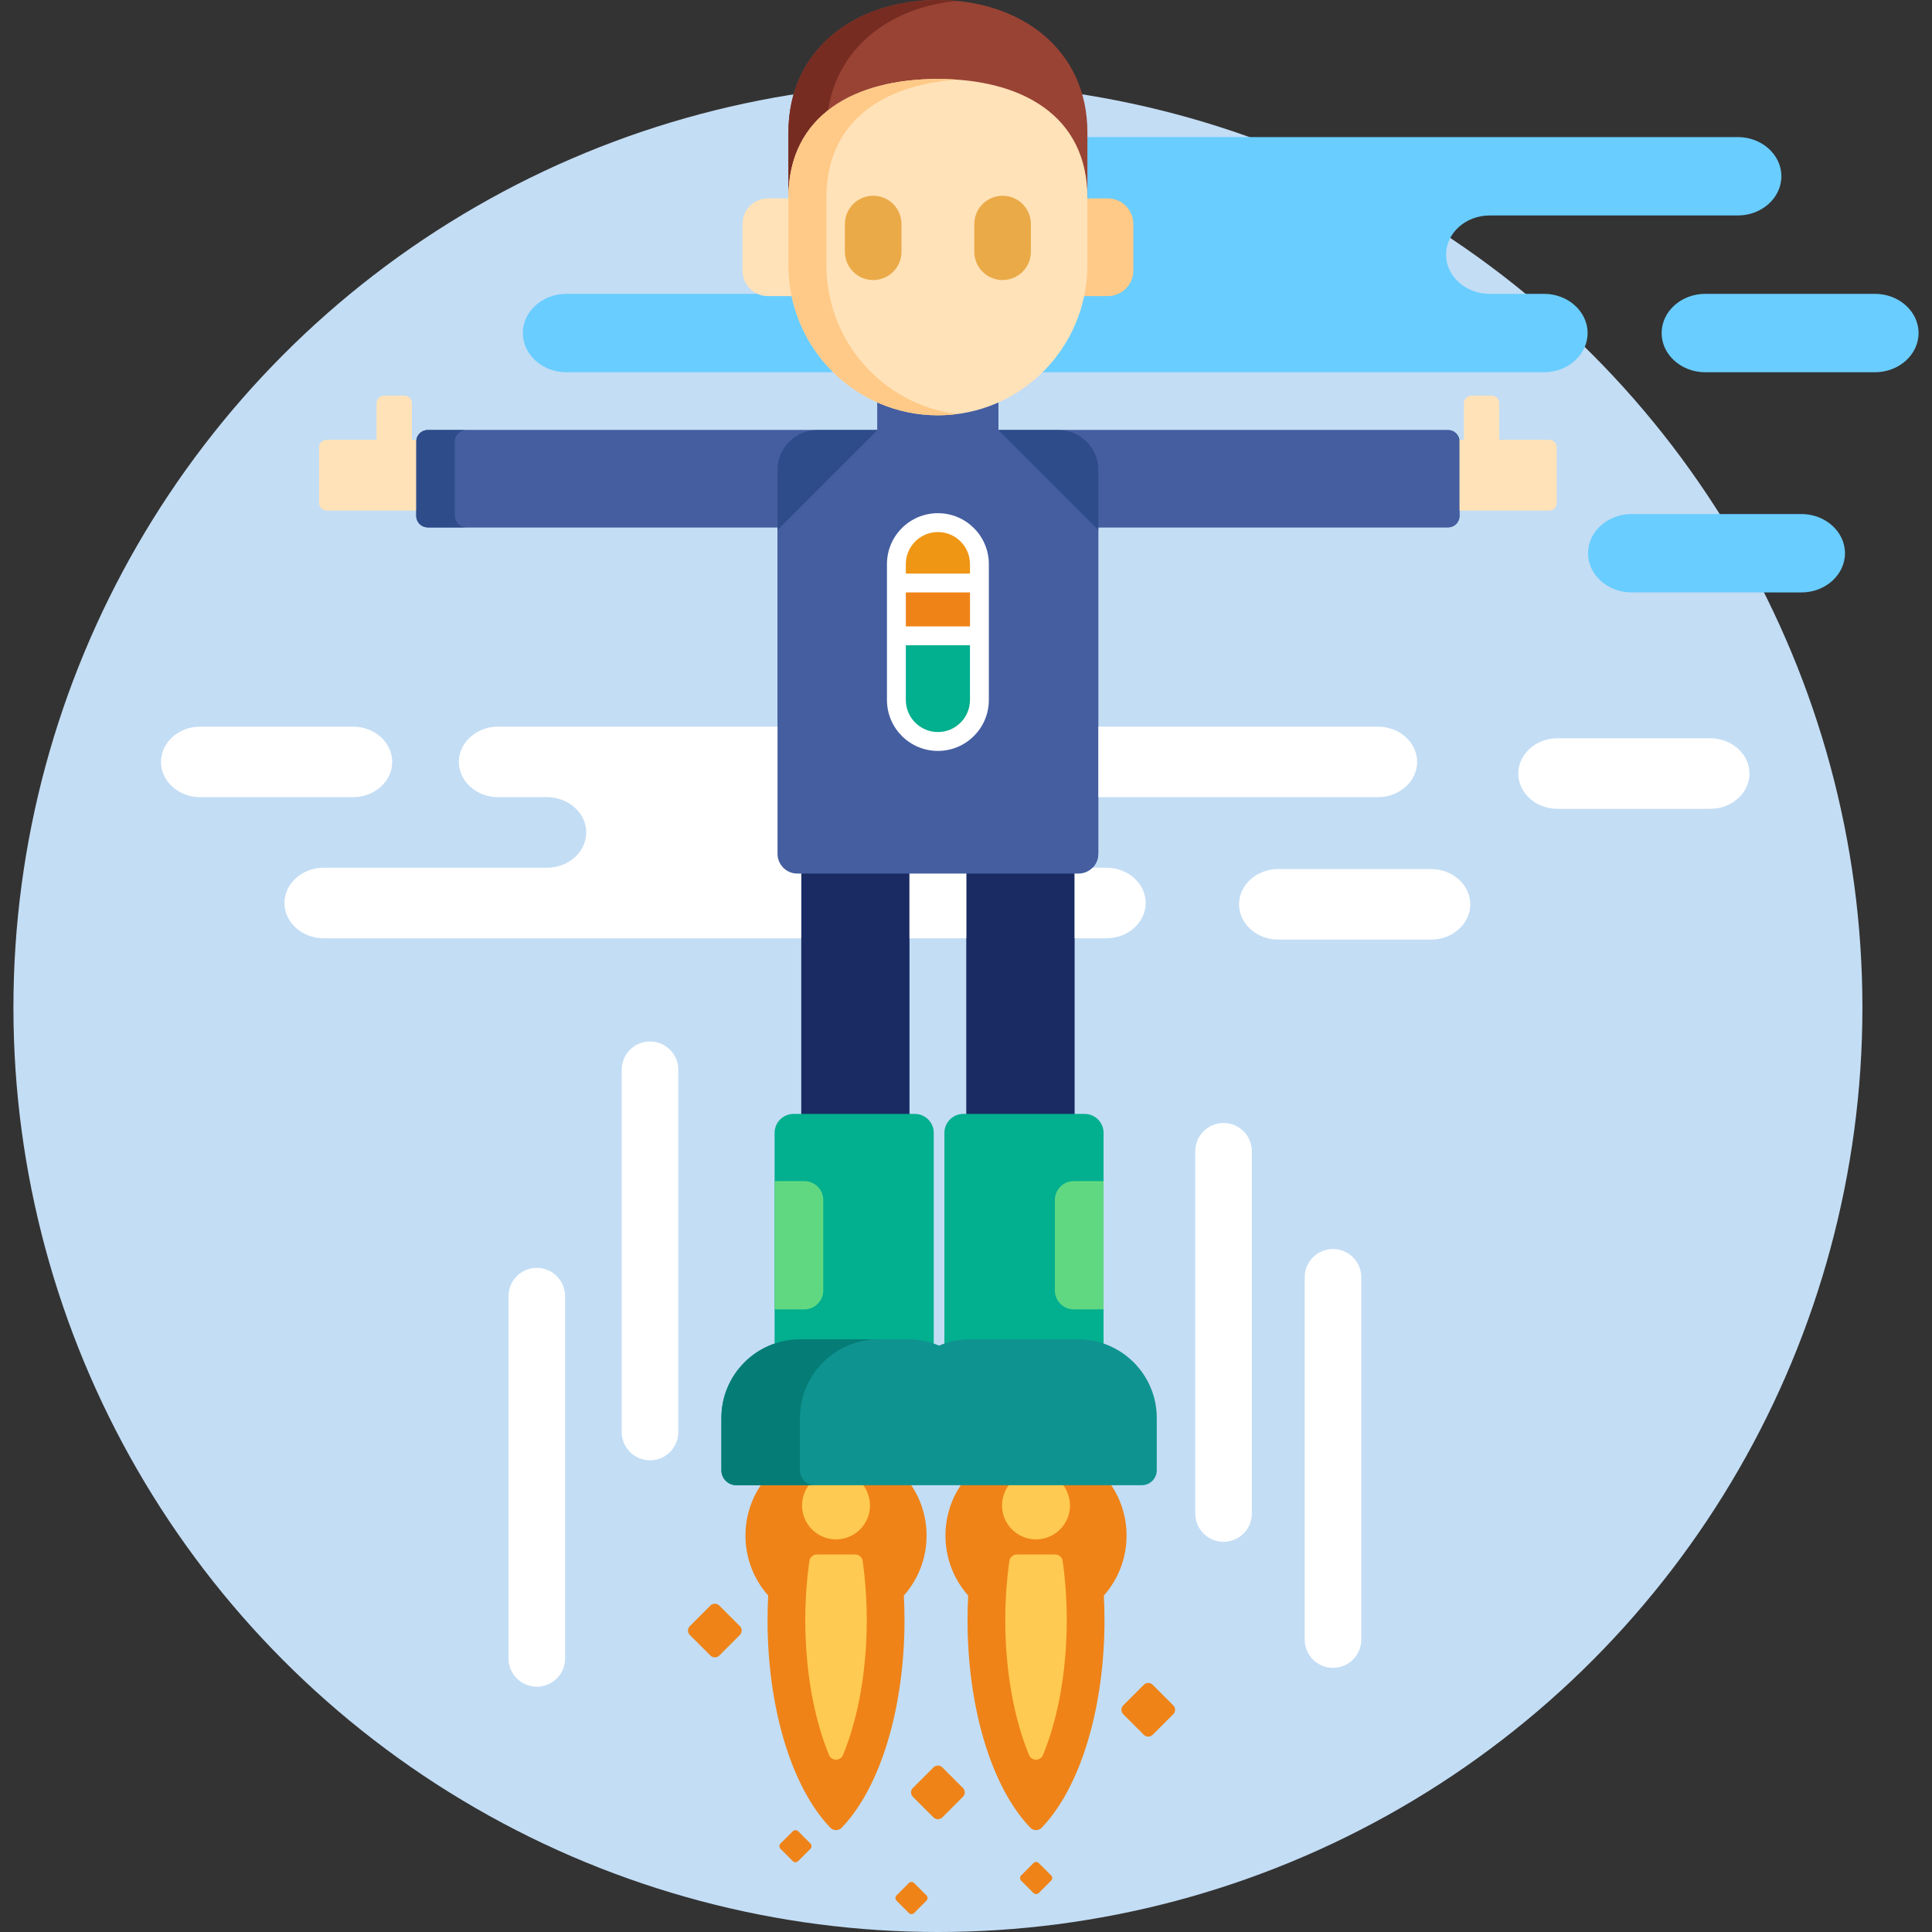 <?xml version="1.0" encoding="iso-8859-1"?>
<!-- Generator: Adobe Illustrator 19.0.0, SVG Export Plug-In . SVG Version: 6.00 Build 0)  -->
<svg version="1.1" id="Capa_1" xmlns="http://www.w3.org/2000/svg" xmlns:xlink="http://www.w3.org/1999/xlink" x="0px" y="0px"
	 viewBox="0 0 512 512" style="enable-background:new 0 0 512 512;" xml:space="preserve">
<rect x="0" y="0" width="512" height="512" fill="#333333" stroke="none"/>
<circle style="fill:#C3DDF4;" cx="248.558" cy="267" r="245"/>
<path style="fill:#445EA0;" d="M383.782,113.978h-119.19v-8.461c-4.925,2.28-10.371,3.543-16.038,3.543
	c-5.721,0-11.149-1.269-16.038-3.524v8.442H113.325c-1.65,0-3,1.35-3,3v19.771c0,1.65,1.35,3,3,3h92.729v86.508
	c0,2.898,2.35,5.246,5.248,5.246h1.053V297h28.643v-65.497h15.111V297h28.645v-65.497h1.051c2.898,0,5.248-2.348,5.248-5.246
	v-86.508h92.73c1.65,0,3-1.35,3-3v-19.771C386.782,115.327,385.432,113.978,383.782,113.978z"/>
<g>
	<path style="fill:#FFFFFF;" d="M172.256,387c-4.142,0-7.5-3.357-7.5-7.5v-96c0-4.143,3.358-7.5,7.5-7.5s7.5,3.357,7.5,7.5v96
		C179.756,383.643,176.398,387,172.256,387z"/>
	<path style="fill:#FFFFFF;" d="M324.256,408.6c-4.142,0-7.5-3.357-7.5-7.5v-96c0-4.143,3.358-7.5,7.5-7.5
		c4.142,0,7.5,3.357,7.5,7.5v96C331.756,405.242,328.398,408.6,324.256,408.6z"/>
	<rect x="239.998" y="230.5" style="fill:#FFFFFF;" width="17.11" height="18.15"/>
	<path style="fill:#FFFFFF;" d="M213.355,230.503h-2.053c-2.342,0-4.248-1.905-4.248-4.246v-33.693h-75.065
		c-5.712,0-10.386,4.206-10.386,9.349c0,5.142,4.674,9.348,10.386,9.348h12.983c5.713,0,10.387,4.206,10.387,9.348
		s-4.674,9.348-10.387,9.348H85.769c-5.713,0-10.387,4.207-10.387,9.349s4.674,9.348,10.387,9.348h127.586V230.503z"/>
	<path style="fill:#FFFFFF;" d="M365.168,192.564h-75.115v18.696h75.115c5.712,0,10.386-4.206,10.386-9.348
		C375.554,196.77,370.88,192.564,365.168,192.564z"/>
	<path style="fill:#FFFFFF;" d="M293.238,229.955h-5.389c-0.609,0.338-1.3,0.548-2.045,0.548h-2.051v18.148h9.484
		c5.712,0,10.387-4.206,10.387-9.348S298.95,229.955,293.238,229.955z"/>
	<path style="fill:#FFFFFF;" d="M42.665,201.912c0-5.143,4.674-9.349,10.386-9.349h40.508c5.713,0,10.387,4.206,10.387,9.349
		c0,5.142-4.674,9.348-10.387,9.348H53.051C47.339,211.26,42.665,207.054,42.665,201.912z"/>
	<path style="fill:#FFFFFF;" d="M328.358,239.652c0-5.143,4.674-9.349,10.386-9.349h40.508c5.713,0,10.387,4.206,10.387,9.349
		c0,5.142-4.674,9.348-10.387,9.348h-40.508C333.032,249,328.358,244.794,328.358,239.652z"/>
	<path style="fill:#FFFFFF;" d="M402.358,205.001c0-5.143,4.674-9.349,10.386-9.349h40.508c5.713,0,10.387,4.206,10.387,9.349
		c0,5.142-4.674,9.348-10.387,9.348h-40.508C407.032,214.349,402.358,210.143,402.358,205.001z"/>
</g>
<g>
	<path style="fill:#69CDFF;" d="M210.696,77.873h-60.602c-6.347,0-11.54,4.675-11.54,10.387c0,5.714,5.193,10.388,11.54,10.388
		h72.19C216.472,93.209,212.32,85.997,210.696,77.873z"/>
	<path style="fill:#69CDFF;" d="M460.548,36.326H287.172v17.251h6.411c3.173,0,5.755,2.581,5.755,5.754v12.383
		c0,3.174-2.582,5.756-5.755,5.756h-3.011c-1,0.257-2.051,0.403-3.14,0.403h-1.016l-0.082,0.392
		c-1.685,8.033-5.838,15.068-11.544,20.383h134.4c6.348,0,11.541-4.674,11.541-10.388c0-5.712-5.193-10.387-11.541-10.387h-14.426
		c-6.348,0-11.541-4.674-11.541-10.386c0-5.715,5.193-10.388,11.541-10.388h65.784c6.347,0,11.54-4.674,11.54-10.388
		C472.088,41,466.894,36.326,460.548,36.326z"/>
	<path style="fill:#69CDFF;" d="M508.442,88.26c0,5.713-5.193,10.388-11.54,10.388h-45.011c-6.348,0-11.54-4.675-11.54-10.388
		c0-5.712,5.192-10.387,11.54-10.387h45.011C503.249,77.873,508.442,82.548,508.442,88.26z"/>
	<path style="fill:#69CDFF;" d="M488.939,146.612c0,5.713-5.193,10.388-11.54,10.388h-45.011c-6.348,0-11.541-4.675-11.541-10.388
		c0-5.712,5.193-10.386,11.541-10.386h45.011C483.746,136.227,488.939,140.9,488.939,146.612z"/>
</g>
<path style="fill:#EF8318;" d="M245.554,406.951c0-5.381-1.771-10.349-4.762-14.352h-0.649h-37.827
	c-2.991,4.003-4.762,8.971-4.762,14.352c0,6.098,2.278,11.66,6.024,15.895c-0.112,2.159-0.17,4.34-0.17,6.54
	c0,23.227,6.375,44.29,16.636,54.971c0.396,0.411,0.94,0.644,1.51,0.644c0.569,0,1.115-0.232,1.51-0.644
	c10.261-10.681,16.636-31.744,16.636-54.971c0-2.2-0.058-4.381-0.17-6.54C243.275,418.611,245.554,413.049,245.554,406.951z"/>
<path style="fill:#FFCA51;" d="M227.986,392.657h-12.864c-1.588,1.623-2.568,3.844-2.568,6.294c0,4.971,4.03,9,9,9s9-4.029,9-9
	C230.554,396.501,229.574,394.28,227.986,392.657z"/>
<path style="fill:#EF8318;" d="M298.554,406.951c0-5.381-1.771-10.349-4.762-14.352h-38.476c-2.991,4.003-4.762,8.971-4.762,14.352
	c0,6.098,2.278,11.66,6.024,15.895c-0.112,2.159-0.17,4.34-0.17,6.54c0,23.227,6.375,44.29,16.636,54.971
	c0.396,0.411,0.94,0.644,1.51,0.644c0.569,0,1.115-0.232,1.51-0.644c10.261-10.681,16.636-31.744,16.636-54.971
	c0-2.2-0.058-4.381-0.17-6.54C296.275,418.611,298.554,413.049,298.554,406.951z"/>
<g>
	<path style="fill:#FFCA51;" d="M221.554,466.332c-0.81,0-1.54-0.488-1.849-1.236c-4.061-9.834-6.297-22.517-6.297-35.71
		c0-5.369,0.367-10.657,1.091-15.718c0.141-0.985,0.985-1.717,1.98-1.717h10.149c0.995,0,1.839,0.731,1.98,1.717
		c0.724,5.057,1.091,10.345,1.091,15.718c0,13.193-2.236,25.876-6.297,35.71C223.093,465.844,222.363,466.332,221.554,466.332z"/>
	<path style="fill:#FFCA51;" d="M274.554,466.332c-0.81,0-1.54-0.488-1.849-1.236c-4.06-9.834-6.297-22.517-6.297-35.71
		c0-5.369,0.367-10.657,1.091-15.718c0.141-0.985,0.985-1.717,1.98-1.717h10.149c0.995,0,1.839,0.731,1.98,1.717
		c0.724,5.057,1.091,10.345,1.091,15.718c0,13.193-2.236,25.876-6.297,35.71C276.093,465.844,275.363,466.332,274.554,466.332z"/>
	<path style="fill:#FFCA51;" d="M280.986,392.657h-12.864c-1.588,1.623-2.568,3.844-2.568,6.294c0,4.971,4.03,9,9,9
		c4.97,0,9-4.029,9-9C283.554,396.501,282.574,394.28,280.986,392.657z"/>
</g>
<g>
	<path style="fill:#FFE2B8;" d="M410.554,116.56h-13.229v-9.715c0-1.1-0.9-2-2-2h-5.372c-1.1,0-2,0.9-2,2v9.715h-2.216
		c0.029,0.135,0.045,0.274,0.045,0.418v18.324h24.771c1.1,0,2-0.9,2-2V118.56C412.554,117.46,411.654,116.56,410.554,116.56z"/>
	<path style="fill:#FFE2B8;" d="M111.325,116.978c0-0.144,0.017-0.283,0.046-0.418h-2.216v-9.715c0-1.1-0.9-2-2-2h-5.372
		c-1.1,0-2,0.9-2,2v9.715H86.554c-1.1,0-2,0.9-2,2v14.742c0,1.1,0.9,2,2,2h24.771C111.325,135.302,111.325,116.978,111.325,116.978z
		"/>
</g>
<path style="fill:#994334;" d="M248.554,0c-21.881,0-39.618,13.066-39.618,35.082v18.397c0-22.015,17.737-31.479,39.618-31.479
	s39.618,9.465,39.618,31.479V35.082C288.172,13.066,270.434,0,248.554,0z"/>
<path style="fill:#772C22;" d="M253.585,0.246C251.936,0.089,250.259,0,248.554,0c-21.881,0-39.618,13.066-39.618,35.082v18.397
	c0-10.349,3.921-17.924,10.349-23.046C221.412,12.856,235.618,1.955,253.585,0.246z"/>
<g>
	<rect x="212.358" y="230" style="fill:#1A2B63;" width="28.643" height="67"/>
	<rect x="256.108" y="230" style="fill:#1A2B63;" width="28.645" height="67"/>
</g>
<path style="fill:#445EA0;" d="M383.782,113.978h-119.19v-8.461c-4.925,2.28-10.371,3.543-16.038,3.543
	c-5.721,0-11.149-1.269-16.038-3.524v8.442H113.325c-1.65,0-3,1.35-3,3v19.771c0,1.65,1.35,3,3,3h92.729v86.508
	c0,2.898,2.35,5.246,5.248,5.246h74.502c2.898,0,5.248-2.348,5.248-5.246v-86.508h92.73c1.65,0,3-1.35,3-3v-19.771
	C386.782,115.327,385.432,113.978,383.782,113.978z"/>
<path style="fill:#2E4C89;" d="M120.541,136.749v-19.771c0-1.65,1.35-3,3-3h-10.216c-1.65,0-3,1.35-3,3v19.771c0,1.65,1.35,3,3,3
	h10.216C121.891,139.749,120.541,138.399,120.541,136.749z"/>
<path style="fill:#FFE2B8;" d="M209.936,70.196V52.577h-6.411c-3.731,0-6.755,3.025-6.755,6.754v12.383
	c0,3.731,3.023,6.756,6.755,6.756h7.301C210.248,75.802,209.936,73.035,209.936,70.196z"/>
<path style="fill:#FFC987;" d="M293.583,52.577h-6.411v17.619c0,2.839-0.313,5.606-0.89,8.273h7.301
	c3.731,0,6.755-3.024,6.755-6.756V59.331C300.338,55.602,297.314,52.577,293.583,52.577z"/>
<path style="fill:#FFE2B8;" d="M288.172,70.196c0,22.015-17.737,39.863-39.618,39.863l0,0c-21.881,0-39.618-17.849-39.618-39.863
	V52.405c0-22.015,17.737-31.479,39.618-31.479l0,0c21.881,0,39.618,9.465,39.618,31.479V70.196z"/>
<path style="fill:#FFC987;" d="M218.998,70.196V52.405c0-20.299,15.083-29.921,34.587-31.298c-1.649-0.117-3.326-0.182-5.031-0.182
	c-21.881,0-39.618,9.465-39.618,31.479v17.791c0,22.015,17.737,39.863,39.618,39.863c1.706,0,3.382-0.121,5.031-0.331
	C234.081,107.239,218.998,90.495,218.998,70.196z"/>
<g>
	<path style="fill:#2E4C89;" d="M232.516,113.978h-15.967c-5.786,0-10.494,4.707-10.494,10.493v15.967L232.516,113.978z"/>
	<path style="fill:#2E4C89;" d="M264.592,113.978h15.967c5.786,0,10.494,4.707,10.494,10.493v15.967L264.592,113.978z"/>
</g>
<g>
	<path style="fill:#EBAA48;" d="M231.406,74.217c-4.142,0-7.5-3.357-7.5-7.5v-7.339c0-4.142,3.358-7.5,7.5-7.5s7.5,3.358,7.5,7.5
		v7.339C238.906,70.859,235.548,74.217,231.406,74.217z"/>
	<path style="fill:#EBAA48;" d="M265.701,74.217c-4.142,0-7.5-3.357-7.5-7.5v-7.339c0-4.142,3.358-7.5,7.5-7.5
		c4.142,0,7.5,3.358,7.5,7.5v7.339C273.201,70.859,269.843,74.217,265.701,74.217z"/>
</g>
<g>
	<path style="fill:#02AF8E;" d="M240.738,355.942c2.359,0,4.613,0.435,6.713,1.195V300.2c0-2.75-2.25-5-5-5h-32.172
		c-2.75,0-5,2.25-5,5v56.939c2.101-0.76,4.354-1.196,6.714-1.196h28.745V355.942z"/>
	<path style="fill:#02AF8E;" d="M285.738,355.942c2.359,0,4.613,0.435,6.713,1.195V300.2c0-2.75-2.25-5-5-5h-32.172
		c-2.75,0-5,2.25-5,5v56.939c2.101-0.76,4.354-1.196,6.714-1.196h28.745V355.942z"/>
</g>
<path style="fill:#0F9390;" d="M285.738,354.942h-28.745c-2.882,0-5.629,0.591-8.127,1.654c-2.499-1.064-5.245-1.654-8.128-1.654
	h-28.745c-11.477,0-20.815,9.339-20.815,20.816v13.876c0,2.189,1.775,3.965,3.965,3.965h107.445c2.19,0,3.966-1.775,3.966-3.965
	v-13.876C306.554,364.281,297.216,354.942,285.738,354.942z"/>
<path style="fill:#057C76;" d="M211.998,389.635v-13.876c0-11.477,9.338-20.816,20.815-20.816h-20.82
	c-11.477,0-20.815,9.339-20.815,20.816v13.876c0,2.189,1.775,3.965,3.965,3.965h20.82
	C213.773,393.6,211.998,391.824,211.998,389.635z"/>
<path style="fill:#FFFFFF;" d="M262.054,185.5c0,7.456-6.044,13.5-13.5,13.5l0,0c-7.456,0-13.5-6.044-13.5-13.5v-36
	c0-7.456,6.044-13.5,13.5-13.5l0,0c7.456,0,13.5,6.044,13.5,13.5V185.5z"/>
<path style="fill:#EF9614;" d="M257.054,152v-2.5c0-4.686-3.813-8.5-8.5-8.5s-8.5,3.814-8.5,8.5v2.5H257.054z"/>
<rect x="240.058" y="157" style="fill:#EF8318;" width="17" height="9"/>
<path style="fill:#02AF8E;" d="M240.054,171v14.5c0,4.686,3.813,8.5,8.5,8.5s8.5-3.814,8.5-8.5V171H240.054z"/>
<g>
	<path style="fill:#EF8318;" d="M310.927,451.942c0.644,0.643,0.644,1.696,0,2.34l-5.46,5.46c-0.645,0.644-1.696,0.644-2.34,0
		l-5.46-5.46c-0.644-0.643-0.644-1.696,0-2.34l5.46-5.46c0.644-0.643,1.695-0.643,2.34,0L310.927,451.942z"/>
	<path style="fill:#EF8318;" d="M255.184,473.83c0.645,0.643,0.645,1.696,0,2.34l-5.459,5.46c-0.645,0.643-1.697,0.643-2.34,0
		l-5.461-5.46c-0.644-0.643-0.644-1.696,0-2.34l5.461-5.46c0.643-0.643,1.695-0.643,2.34,0L255.184,473.83z"/>
	<path style="fill:#EF8318;" d="M196.07,430.942c0.645,0.643,0.645,1.696,0,2.34l-5.459,5.46c-0.645,0.644-1.697,0.644-2.34,0
		l-5.461-5.46c-0.644-0.643-0.644-1.696,0-2.34l5.461-5.46c0.643-0.643,1.695-0.643,2.34,0L196.07,430.942z"/>
	<path style="fill:#EF8318;" d="M214.777,488.556c0.385,0.386,0.385,1.016,0,1.4l-3.268,3.268c-0.385,0.385-1.015,0.385-1.4,0
		l-3.267-3.268c-0.386-0.385-0.386-1.015,0-1.4l3.267-3.267c0.386-0.386,1.016-0.386,1.4,0L214.777,488.556z"/>
	<path style="fill:#EF8318;" d="M278.554,497c0.386,0.386,0.386,1.016,0,1.4l-3.267,3.268c-0.386,0.385-1.016,0.385-1.4,0
		l-3.268-3.268c-0.385-0.385-0.385-1.015,0-1.4l3.268-3.267c0.385-0.386,1.015-0.386,1.4,0L278.554,497z"/>
	<path style="fill:#EF8318;" d="M245.521,502.3c0.385,0.386,0.385,1.016,0,1.4l-3.268,3.268c-0.385,0.385-1.016,0.385-1.4,0
		l-3.268-3.268c-0.385-0.385-0.385-1.015,0-1.4l3.268-3.267c0.385-0.386,1.016-0.386,1.4,0L245.521,502.3z"/>
</g>
<g>
	<path style="fill:#60D882;" d="M292.451,313h-7.897c-2.75,0-5,2.25-5,5v24c0,2.75,2.25,5,5,5h7.897V313z"/>
	<path style="fill:#60D882;" d="M205.279,313h7.898c2.75,0,5,2.25,5,5v24c0,2.75-2.25,5-5,5h-7.898V313z"/>
</g>
<g>
	<path style="fill:#FFFFFF;" d="M353.256,442c-4.142,0-7.5-3.357-7.5-7.5v-96c0-4.143,3.358-7.5,7.5-7.5c4.142,0,7.5,3.357,7.5,7.5
		v96C360.756,438.643,357.398,442,353.256,442z"/>
	<path style="fill:#FFFFFF;" d="M142.256,447c-4.142,0-7.5-3.357-7.5-7.5v-96c0-4.143,3.358-7.5,7.5-7.5s7.5,3.357,7.5,7.5v96
		C149.756,443.643,146.398,447,142.256,447z"/>
</g>
<g>
</g>
<g>
</g>
<g>
</g>
<g>
</g>
<g>
</g>
<g>
</g>
<g>
</g>
<g>
</g>
<g>
</g>
<g>
</g>
<g>
</g>
<g>
</g>
<g>
</g>
<g>
</g>
<g>
</g>
</svg>
